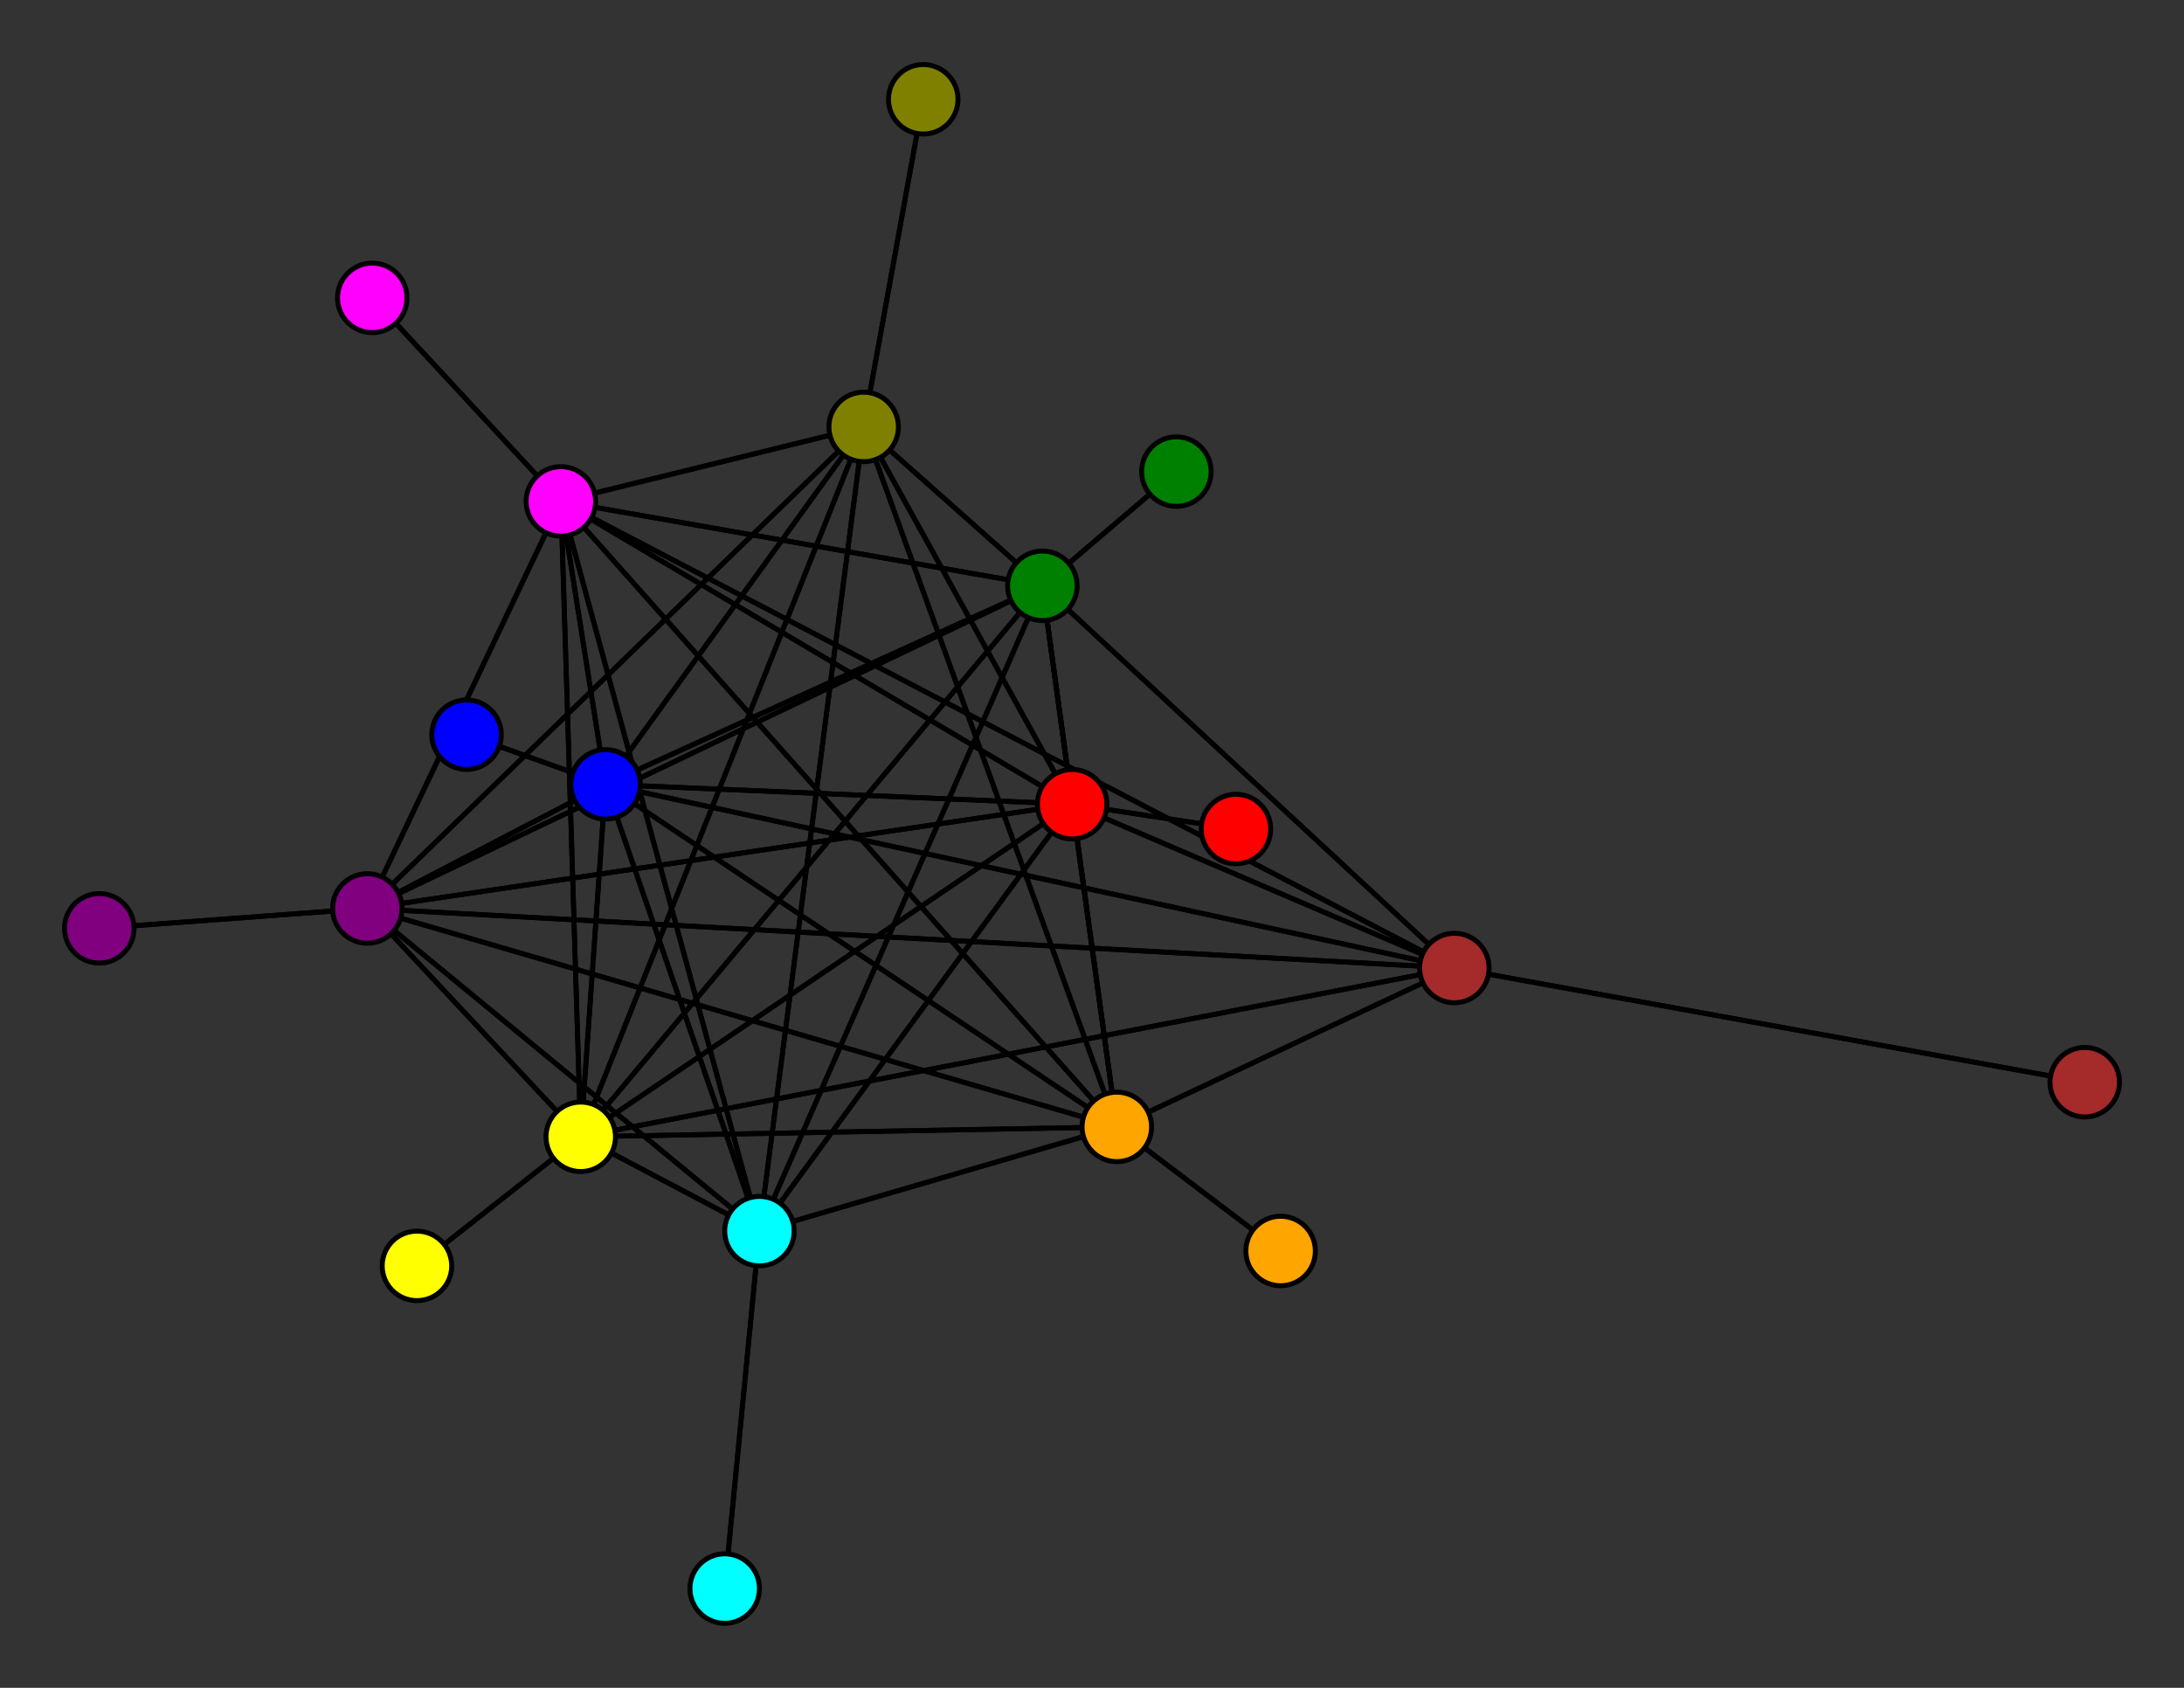 <svg width="440" height="340" xmlns="http://www.w3.org/2000/svg">
<rect width="100%" height="100%" fill="#333333" stroke="none"/>
<path stroke-width="1" stroke="black" d="M 94 148 122 158"/>
<path stroke-width="1" stroke="black" d="M 113 101 293 195"/>
<path stroke-width="1" stroke="black" d="M 113 101 153 248"/>
<path stroke-width="1" stroke="black" d="M 113 101 174 86"/>
<path stroke-width="1" stroke="black" d="M 113 101 75 60"/>
<path stroke-width="1" stroke="black" d="M 113 101 117 229"/>
<path stroke-width="1" stroke="black" d="M 113 101 74 183"/>
<path stroke-width="1" stroke="black" d="M 113 101 225 227"/>
<path stroke-width="1" stroke="black" d="M 113 101 210 118"/>
<path stroke-width="1" stroke="black" d="M 113 101 216 162"/>
<path stroke-width="1" stroke="black" d="M 113 101 122 158"/>
<path stroke-width="1" stroke="black" d="M 186 20 174 86"/>
<path stroke-width="1" stroke="black" d="M 75 60 113 101"/>
<path stroke-width="1" stroke="black" d="M 117 229 153 248"/>
<path stroke-width="1" stroke="black" d="M 117 229 174 86"/>
<path stroke-width="1" stroke="black" d="M 117 229 113 101"/>
<path stroke-width="1" stroke="black" d="M 117 229 84 255"/>
<path stroke-width="1" stroke="black" d="M 117 229 74 183"/>
<path stroke-width="1" stroke="black" d="M 117 229 225 227"/>
<path stroke-width="1" stroke="black" d="M 117 229 210 118"/>
<path stroke-width="1" stroke="black" d="M 117 229 216 162"/>
<path stroke-width="1" stroke="black" d="M 117 229 122 158"/>
<path stroke-width="1" stroke="black" d="M 84 255 117 229"/>
<path stroke-width="1" stroke="black" d="M 117 229 293 195"/>
<path stroke-width="1" stroke="black" d="M 174 86 122 158"/>
<path stroke-width="1" stroke="black" d="M 174 86 216 162"/>
<path stroke-width="1" stroke="black" d="M 174 86 210 118"/>
<path stroke-width="1" stroke="black" d="M 293 195 117 229"/>
<path stroke-width="1" stroke="black" d="M 293 195 74 183"/>
<path stroke-width="1" stroke="black" d="M 293 195 225 227"/>
<path stroke-width="1" stroke="black" d="M 293 195 210 118"/>
<path stroke-width="1" stroke="black" d="M 293 195 216 162"/>
<path stroke-width="1" stroke="black" d="M 293 195 122 158"/>
<path stroke-width="1" stroke="black" d="M 420 218 293 195"/>
<path stroke-width="1" stroke="black" d="M 153 248 146 320"/>
<path stroke-width="1" stroke="black" d="M 153 248 174 86"/>
<path stroke-width="1" stroke="black" d="M 153 248 113 101"/>
<path stroke-width="1" stroke="black" d="M 153 248 117 229"/>
<path stroke-width="1" stroke="black" d="M 153 248 74 183"/>
<path stroke-width="1" stroke="black" d="M 153 248 225 227"/>
<path stroke-width="1" stroke="black" d="M 153 248 210 118"/>
<path stroke-width="1" stroke="black" d="M 153 248 216 162"/>
<path stroke-width="1" stroke="black" d="M 153 248 122 158"/>
<path stroke-width="1" stroke="black" d="M 146 320 153 248"/>
<path stroke-width="1" stroke="black" d="M 174 86 153 248"/>
<path stroke-width="1" stroke="black" d="M 174 86 186 20"/>
<path stroke-width="1" stroke="black" d="M 174 86 113 101"/>
<path stroke-width="1" stroke="black" d="M 174 86 117 229"/>
<path stroke-width="1" stroke="black" d="M 174 86 74 183"/>
<path stroke-width="1" stroke="black" d="M 174 86 225 227"/>
<path stroke-width="1" stroke="black" d="M 74 183 293 195"/>
<path stroke-width="1" stroke="black" d="M 74 183 153 248"/>
<path stroke-width="1" stroke="black" d="M 74 183 174 86"/>
<path stroke-width="1" stroke="black" d="M 74 183 113 101"/>
<path stroke-width="1" stroke="black" d="M 210 118 122 158"/>
<path stroke-width="1" stroke="black" d="M 237 95 210 118"/>
<path stroke-width="1" stroke="black" d="M 216 162 293 195"/>
<path stroke-width="1" stroke="black" d="M 216 162 153 248"/>
<path stroke-width="1" stroke="black" d="M 216 162 174 86"/>
<path stroke-width="1" stroke="black" d="M 216 162 113 101"/>
<path stroke-width="1" stroke="black" d="M 216 162 117 229"/>
<path stroke-width="1" stroke="black" d="M 216 162 74 183"/>
<path stroke-width="1" stroke="black" d="M 216 162 225 227"/>
<path stroke-width="1" stroke="black" d="M 216 162 210 118"/>
<path stroke-width="1" stroke="black" d="M 216 162 249 167"/>
<path stroke-width="1" stroke="black" d="M 216 162 122 158"/>
<path stroke-width="1" stroke="black" d="M 249 167 216 162"/>
<path stroke-width="1" stroke="black" d="M 122 158 293 195"/>
<path stroke-width="1" stroke="black" d="M 122 158 153 248"/>
<path stroke-width="1" stroke="black" d="M 122 158 174 86"/>
<path stroke-width="1" stroke="black" d="M 122 158 113 101"/>
<path stroke-width="1" stroke="black" d="M 122 158 117 229"/>
<path stroke-width="1" stroke="black" d="M 122 158 74 183"/>
<path stroke-width="1" stroke="black" d="M 122 158 225 227"/>
<path stroke-width="1" stroke="black" d="M 122 158 210 118"/>
<path stroke-width="1" stroke="black" d="M 122 158 216 162"/>
<path stroke-width="1" stroke="black" d="M 122 158 94 148"/>
<path stroke-width="1" stroke="black" d="M 210 118 216 162"/>
<path stroke-width="1" stroke="black" d="M 293 195 113 101"/>
<path stroke-width="1" stroke="black" d="M 210 118 237 95"/>
<path stroke-width="1" stroke="black" d="M 210 118 74 183"/>
<path stroke-width="1" stroke="black" d="M 74 183 117 229"/>
<path stroke-width="1" stroke="black" d="M 74 183 20 187"/>
<path stroke-width="1" stroke="black" d="M 74 183 225 227"/>
<path stroke-width="1" stroke="black" d="M 74 183 210 118"/>
<path stroke-width="1" stroke="black" d="M 74 183 216 162"/>
<path stroke-width="1" stroke="black" d="M 74 183 122 158"/>
<path stroke-width="1" stroke="black" d="M 20 187 74 183"/>
<path stroke-width="1" stroke="black" d="M 225 227 293 195"/>
<path stroke-width="1" stroke="black" d="M 225 227 153 248"/>
<path stroke-width="1" stroke="black" d="M 225 227 174 86"/>
<path stroke-width="1" stroke="black" d="M 225 227 113 101"/>
<path stroke-width="1" stroke="black" d="M 225 227 117 229"/>
<path stroke-width="1" stroke="black" d="M 225 227 74 183"/>
<path stroke-width="1" stroke="black" d="M 225 227 258 252"/>
<path stroke-width="1" stroke="black" d="M 225 227 210 118"/>
<path stroke-width="1" stroke="black" d="M 225 227 216 162"/>
<path stroke-width="1" stroke="black" d="M 225 227 122 158"/>
<path stroke-width="1" stroke="black" d="M 258 252 225 227"/>
<path stroke-width="1" stroke="black" d="M 210 118 293 195"/>
<path stroke-width="1" stroke="black" d="M 210 118 153 248"/>
<path stroke-width="1" stroke="black" d="M 210 118 174 86"/>
<path stroke-width="1" stroke="black" d="M 210 118 113 101"/>
<path stroke-width="1" stroke="black" d="M 210 118 117 229"/>
<path stroke-width="1" stroke="black" d="M 210 118 225 227"/>
<path stroke-width="1" stroke="black" d="M 293 195 420 218"/>
<circle cx="94" cy="148" r="7.0" style="fill:blue;stroke:black;stroke-width:1.0"/>
<circle cx="122" cy="158" r="7.0" style="fill:blue;stroke:black;stroke-width:1.0"/>
<circle cx="249" cy="167" r="7.0" style="fill:red;stroke:black;stroke-width:1.0"/>
<circle cx="216" cy="162" r="7.0" style="fill:red;stroke:black;stroke-width:1.0"/>
<circle cx="237" cy="95" r="7.0" style="fill:green;stroke:black;stroke-width:1.0"/>
<circle cx="210" cy="118" r="7.0" style="fill:green;stroke:black;stroke-width:1.0"/>
<circle cx="258" cy="252" r="7.0" style="fill:orange;stroke:black;stroke-width:1.0"/>
<circle cx="225" cy="227" r="7.0" style="fill:orange;stroke:black;stroke-width:1.0"/>
<circle cx="20" cy="187" r="7.0" style="fill:purple;stroke:black;stroke-width:1.0"/>
<circle cx="74" cy="183" r="7.0" style="fill:purple;stroke:black;stroke-width:1.0"/>
<circle cx="84" cy="255" r="7.0" style="fill:yellow;stroke:black;stroke-width:1.0"/>
<circle cx="117" cy="229" r="7.0" style="fill:yellow;stroke:black;stroke-width:1.0"/>
<circle cx="75" cy="60" r="7.0" style="fill:fuchsia;stroke:black;stroke-width:1.0"/>
<circle cx="113" cy="101" r="7.0" style="fill:fuchsia;stroke:black;stroke-width:1.0"/>
<circle cx="186" cy="20" r="7.0" style="fill:olive;stroke:black;stroke-width:1.0"/>
<circle cx="174" cy="86" r="7.0" style="fill:olive;stroke:black;stroke-width:1.0"/>
<circle cx="146" cy="320" r="7.0" style="fill:aqua;stroke:black;stroke-width:1.0"/>
<circle cx="153" cy="248" r="7.0" style="fill:aqua;stroke:black;stroke-width:1.0"/>
<circle cx="420" cy="218" r="7.0" style="fill:brown;stroke:black;stroke-width:1.0"/>
<circle cx="293" cy="195" r="7.0" style="fill:brown;stroke:black;stroke-width:1.0"/>
</svg>
